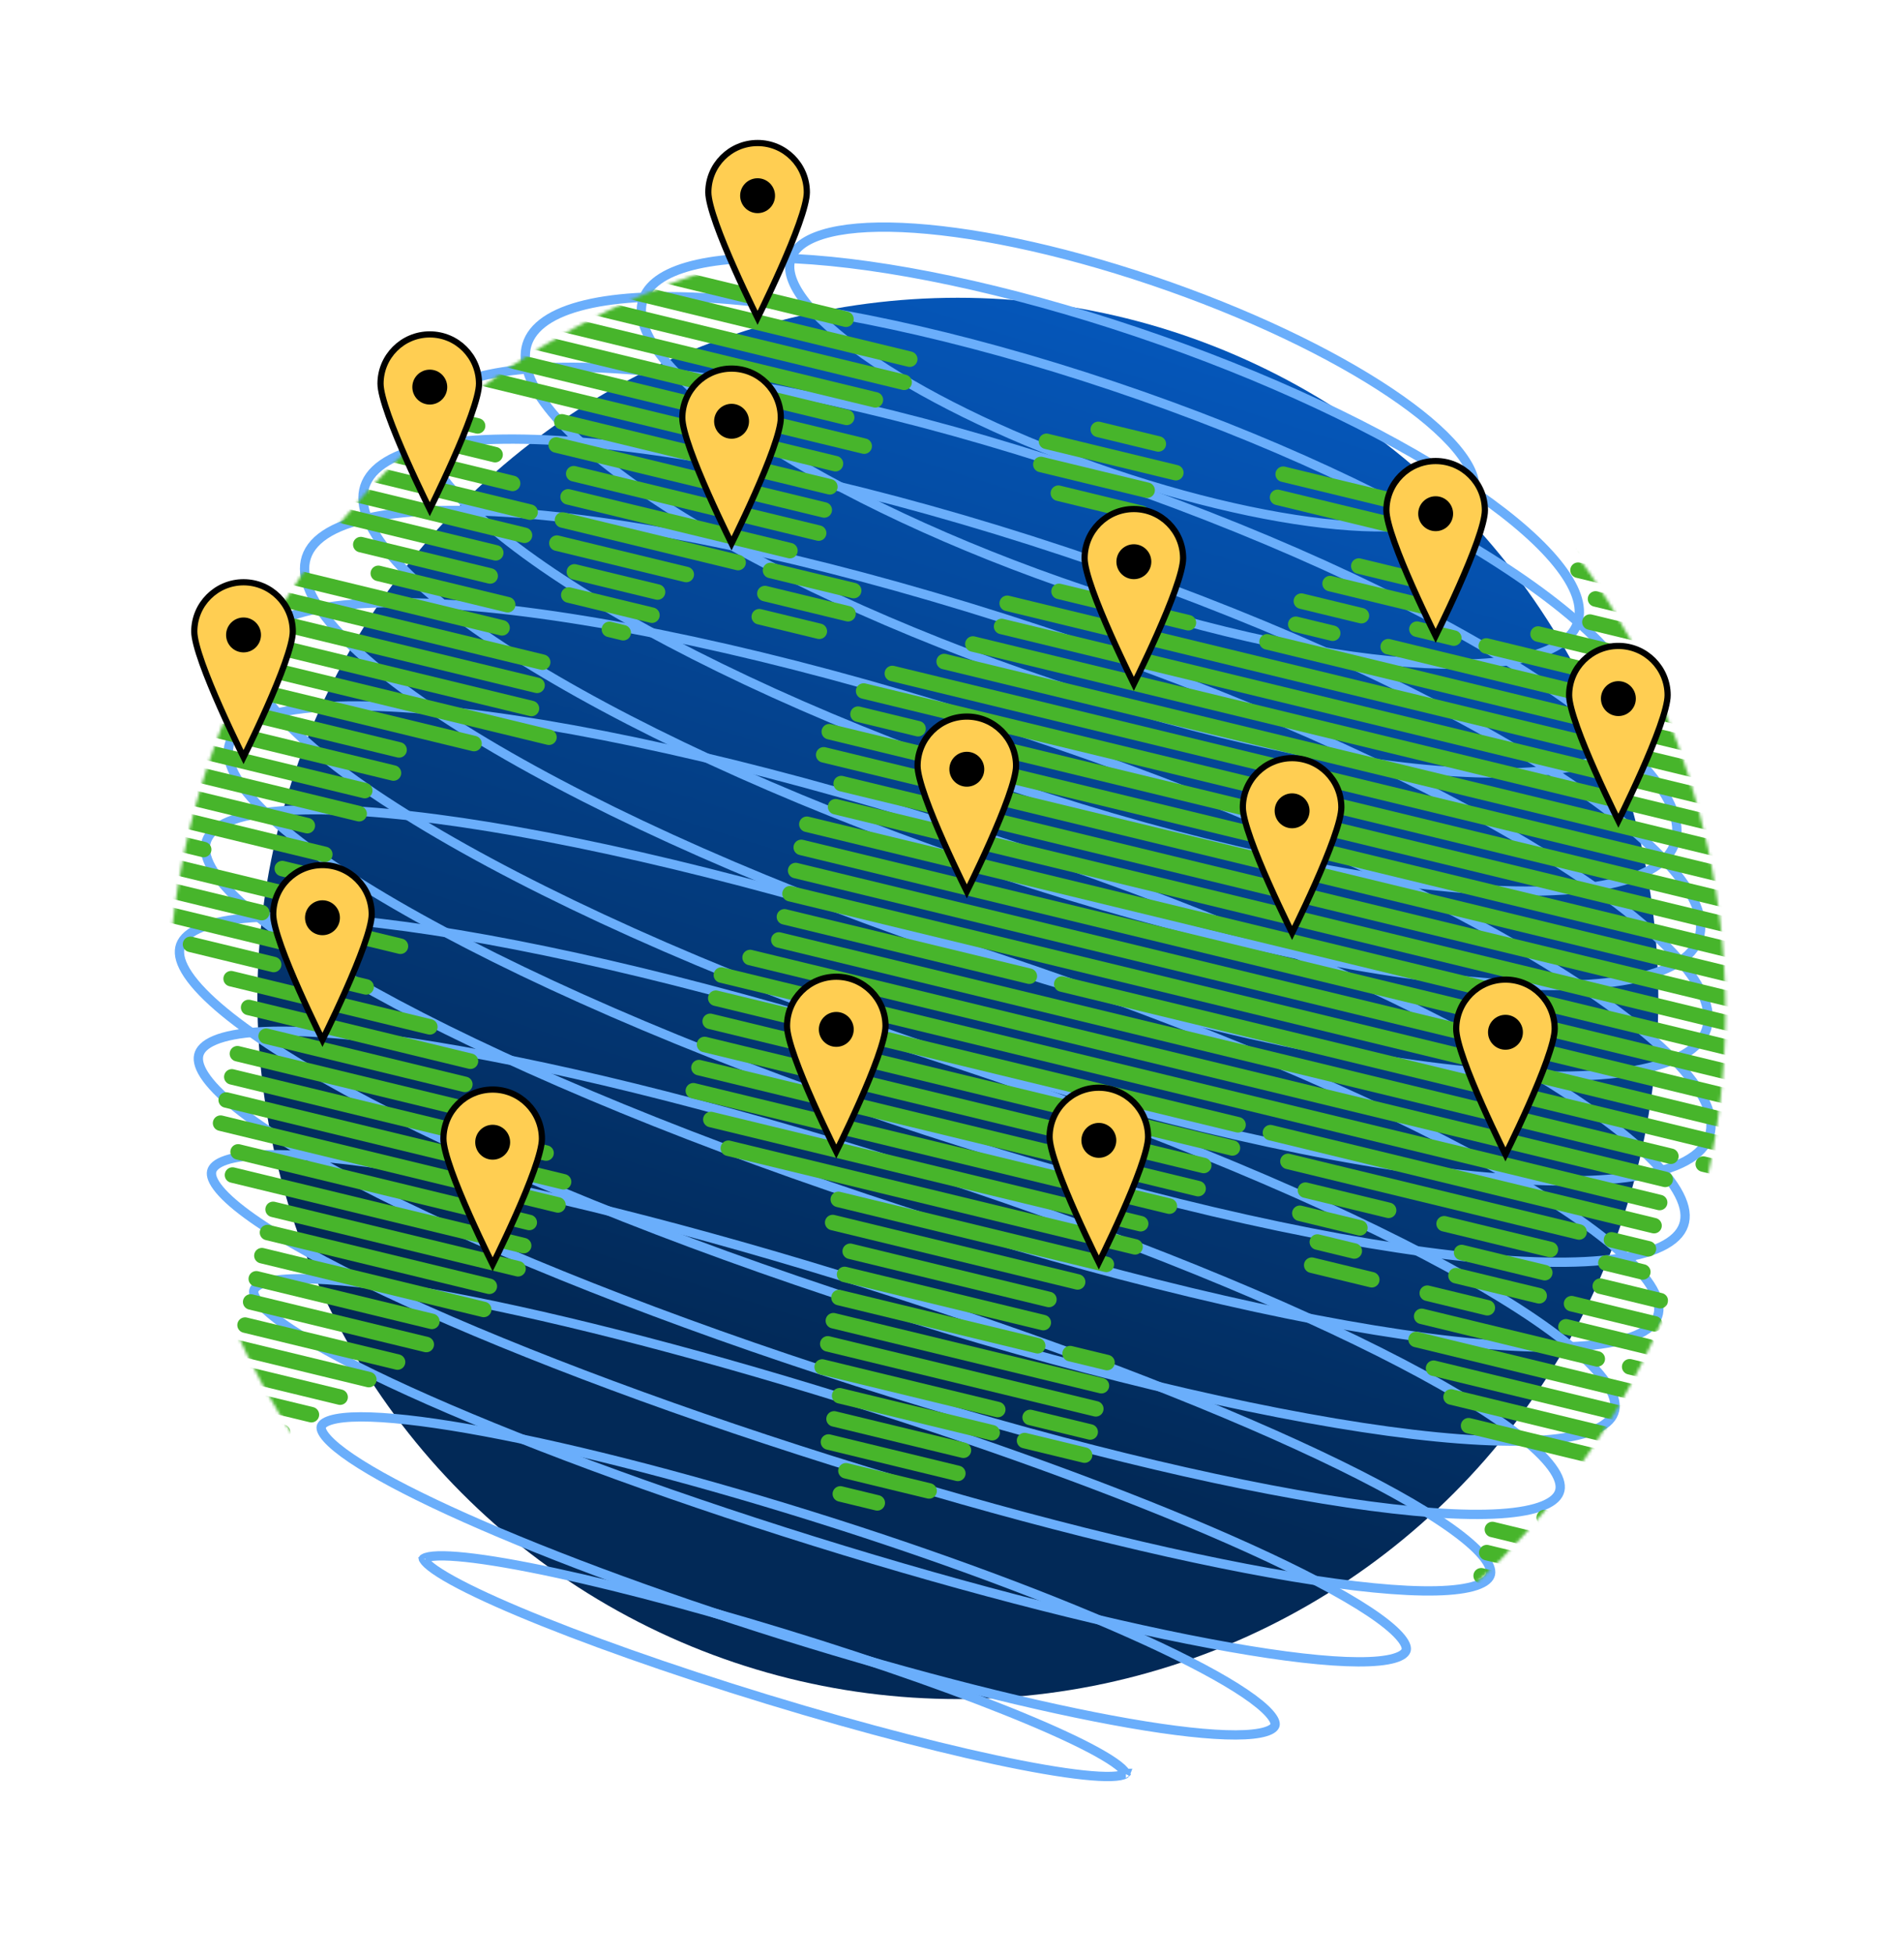 <svg width="614" height="630" viewBox="0 0 614 630" fill="none" xmlns="http://www.w3.org/2000/svg">
  <g filter="url(#filter0_f_2959_29277)">
    <circle cx="308.887" cy="321.887" r="225.887" fill="url(#paint0_linear_2959_29277)"/>
  </g>
  <path d="M136.521 502.61C136.52 502.61 136.521 502.608 136.524 502.604C136.522 502.608 136.521 502.61 136.521 502.61ZM136.674 502.851C136.595 502.712 136.562 502.623 136.548 502.574C136.581 502.538 136.647 502.479 136.774 502.403C137.075 502.223 137.584 502.036 138.362 501.889C139.913 501.596 142.211 501.517 145.238 501.677C151.269 501.995 159.881 503.24 170.475 505.308C191.647 509.441 220.557 516.825 252.179 526.484C283.801 536.144 312.108 546.237 332.306 554.741C342.414 558.996 350.448 562.836 355.842 566.008C358.55 567.6 360.523 568.984 361.754 570.126C362.372 570.7 362.737 571.154 362.925 571.483C363.004 571.622 363.038 571.712 363.051 571.761C363.019 571.796 362.953 571.856 362.825 571.932C362.524 572.111 362.016 572.298 361.237 572.445C359.687 572.739 357.388 572.818 354.361 572.658C348.331 572.34 339.719 571.095 329.124 569.027C307.952 564.894 279.042 557.509 247.42 547.85C215.798 538.191 187.491 528.098 167.293 519.594C157.186 515.338 149.152 511.499 143.757 508.327C141.049 506.735 139.076 505.351 137.846 504.208C137.228 503.634 136.862 503.18 136.674 502.851ZM363.06 571.809C363.06 571.809 363.059 571.806 363.059 571.801C363.06 571.807 363.06 571.809 363.06 571.809ZM363.079 571.724C363.079 571.724 363.078 571.727 363.075 571.731C363.077 571.726 363.078 571.724 363.079 571.724ZM136.54 502.534C136.539 502.528 136.539 502.525 136.54 502.526C136.54 502.526 136.54 502.528 136.54 502.534Z" stroke="#6AAEFB" stroke-width="3"/>
  <path d="M103.596 459.989C103.733 459.36 104.463 458.491 106.752 457.808C108.942 457.155 112.132 456.806 116.282 456.792C124.56 456.765 136.319 458.066 150.739 460.572C179.559 465.581 218.793 475.367 261.598 488.749C304.403 502.13 342.625 516.558 369.813 529.057C383.416 535.311 394.206 541.059 401.416 545.929C405.031 548.37 407.672 550.541 409.315 552.393C411.034 554.329 411.316 555.514 411.179 556.143C411.041 556.773 410.312 557.641 408.023 558.324C405.833 558.978 402.643 559.326 398.493 559.34C390.215 559.368 378.456 558.067 364.036 555.56C335.215 550.551 295.982 540.765 253.176 527.384C210.371 514.002 172.15 499.575 144.962 487.075C131.358 480.821 120.569 475.073 113.358 470.204C109.744 467.762 107.103 465.591 105.459 463.739C103.741 461.804 103.459 460.619 103.596 459.989Z" stroke="#6AAEFB" stroke-width="3"/>
  <path d="M81.853 416.086C82.041 415.226 83.023 414.175 85.804 413.383C88.475 412.623 92.346 412.24 97.355 412.259C107.352 412.298 121.544 413.931 138.934 417.002C173.695 423.141 221.025 434.986 272.672 451.088C324.32 467.19 370.458 484.485 403.297 499.421C419.726 506.893 432.775 513.753 441.512 519.555C445.89 522.462 449.111 525.056 451.13 527.278C453.232 529.592 453.659 531.083 453.471 531.943C453.283 532.803 452.301 533.855 449.52 534.647C446.849 535.407 442.978 535.789 437.969 535.77C427.972 535.732 413.78 534.099 396.39 531.027C361.628 524.888 314.299 513.043 262.652 496.941C211.004 480.84 164.866 463.545 132.027 448.609C115.598 441.137 102.549 434.277 93.812 428.475C89.433 425.567 86.213 422.974 84.194 420.752C82.092 418.438 81.665 416.947 81.853 416.086Z" stroke="#6AAEFB" stroke-width="3"/>
  <path d="M68.252 377.679C68.534 376.381 69.821 375.043 72.903 374.01C75.912 373.002 80.247 372.422 85.833 372.296C96.987 372.045 112.784 373.608 132.118 376.822C170.765 383.248 223.311 396.234 280.585 414.264C337.858 432.294 388.963 451.937 425.282 469.111C443.451 477.703 457.866 485.651 467.493 492.444C472.316 495.847 475.862 498.908 478.078 501.561C480.348 504.278 480.929 506.204 480.647 507.502C480.366 508.8 479.078 510.138 475.997 511.171C472.988 512.179 468.653 512.759 463.066 512.885C451.913 513.136 436.116 511.573 416.782 508.359C378.135 501.933 325.589 488.947 268.315 470.917C211.041 452.887 159.937 433.244 123.618 416.07C105.449 407.478 91.034 399.53 81.407 392.737C76.584 389.334 73.038 386.273 70.822 383.62C68.552 380.903 67.971 378.977 68.252 377.679Z" stroke="#6AAEFB" stroke-width="3"/>
  <path d="M64.063 340.272C64.458 338.423 66.042 336.702 69.341 335.332C72.608 333.975 77.279 333.086 83.273 332.695C95.245 331.914 112.148 333.137 132.801 336.216C174.084 342.371 230.093 355.901 291.031 375.358C351.968 394.815 406.236 416.496 444.707 435.806C463.953 445.466 479.186 454.504 489.315 462.342C494.387 466.267 498.106 469.835 500.412 472.97C502.742 476.138 503.434 478.586 503.039 480.434C502.644 482.283 501.061 484.004 497.761 485.374C494.495 486.731 489.824 487.62 483.829 488.011C471.857 488.792 454.954 487.569 434.302 484.49C393.019 478.335 337.009 464.805 276.072 445.348C215.134 425.891 160.867 404.211 122.396 384.9C103.15 375.24 87.917 366.202 77.787 358.364C72.715 354.439 68.997 350.872 66.69 347.736C64.36 344.568 63.668 342.12 64.063 340.272Z" stroke="#6AAEFB" stroke-width="3"/>
  <path d="M58.004 305.516C58.491 303.218 60.299 301.158 63.811 299.495C67.307 297.839 72.278 296.687 78.634 296.072C91.332 294.841 109.217 295.78 131.041 298.75C174.665 304.687 233.758 318.7 297.963 339.394C362.168 360.089 419.264 383.525 459.666 404.672C479.878 415.251 495.849 425.224 506.436 433.959C511.735 438.332 515.613 442.336 518.006 445.889C520.409 449.459 521.168 452.347 520.682 454.645C520.195 456.943 518.387 459.004 514.875 460.667C511.379 462.322 506.408 463.474 500.052 464.09C487.354 465.32 469.469 464.381 447.645 461.411C404.021 455.475 344.928 441.462 280.723 420.767C216.518 400.073 159.422 376.637 119.02 355.49C98.808 344.911 82.837 334.937 72.25 326.202C66.951 321.83 63.073 317.826 60.68 314.272C58.277 310.703 57.518 307.814 58.004 305.516Z" stroke="#6AAEFB" stroke-width="3"/>
  <path d="M66.368 271.92C66.889 269.454 68.769 267.262 72.34 265.484C75.902 263.711 80.953 262.453 87.404 261.742C100.294 260.322 118.431 261.121 140.551 264.009C184.768 269.781 244.623 283.858 309.621 304.886C374.618 325.914 432.384 349.889 473.228 371.637C493.66 382.516 509.794 392.804 520.474 401.849C525.819 406.376 529.728 410.533 532.133 414.237C534.545 417.95 535.318 421 534.798 423.466C534.277 425.932 532.397 428.124 528.826 429.901C525.264 431.674 520.212 432.933 513.761 433.644C500.872 435.064 482.735 434.265 460.615 431.377C416.398 425.605 356.543 411.527 291.545 390.499C226.548 369.471 168.782 345.496 127.938 323.749C107.505 312.87 91.371 302.582 80.692 293.537C75.346 289.01 71.438 284.852 69.033 281.149C66.621 277.435 65.847 274.386 66.368 271.92Z" stroke="#6AAEFB" stroke-width="3"/>
  <path d="M73.799 240.619C74.39 237.796 76.385 235.318 80.008 233.281C83.632 231.243 88.744 229.732 95.252 228.783C108.258 226.885 126.514 227.273 148.75 229.841C193.201 234.973 253.266 248.774 318.396 270.043C383.526 291.313 441.313 316 482.086 338.699C502.484 350.055 518.556 360.877 529.154 370.483C534.457 375.29 538.323 379.733 540.684 383.725C543.046 387.717 543.815 391.097 543.224 393.92C542.633 396.743 540.638 399.221 537.015 401.258C533.391 403.296 528.279 404.807 521.771 405.757C508.765 407.654 490.51 407.266 468.273 404.698C423.823 399.566 363.757 385.765 298.627 364.496C233.498 343.226 175.71 318.54 134.937 295.84C114.539 284.484 98.467 273.662 87.869 264.056C82.566 259.249 78.701 254.806 76.339 250.814C73.977 246.822 73.208 243.442 73.799 240.619Z" stroke="#6AAEFB" stroke-width="3"/>
  <path d="M80.998 209.934C81.666 206.714 83.779 203.904 87.469 201.566C91.166 199.224 96.347 197.424 102.919 196.201C116.058 193.755 134.448 193.671 156.816 195.867C201.53 200.256 261.833 213.722 327.11 235.246C392.387 256.769 450.199 282.248 490.891 306.019C511.248 317.911 527.251 329.336 537.758 339.577C543.013 344.7 546.832 349.468 549.146 353.792C551.455 358.108 552.206 361.862 551.538 365.083C550.87 368.303 548.758 371.113 545.068 373.451C541.371 375.793 536.189 377.594 529.618 378.817C516.479 381.262 498.088 381.346 475.72 379.151C431.007 374.762 370.704 361.295 305.427 339.771C240.149 318.248 182.338 292.769 141.646 268.998C121.289 257.106 105.286 245.682 94.779 235.44C89.524 230.317 85.705 225.549 83.391 221.225C81.081 216.909 80.33 213.155 80.998 209.934Z" stroke="#6AAEFB" stroke-width="3"/>
  <path d="M98.468 180.885C99.142 177.62 101.213 174.769 104.782 172.381C108.359 169.988 113.362 168.119 119.699 166.811C132.37 164.196 150.085 163.882 171.62 165.805C214.667 169.65 272.669 182.407 335.403 203.185C398.138 223.964 453.644 248.802 492.664 272.138C512.185 283.813 527.509 295.07 537.546 305.206C542.566 310.276 546.205 315.007 548.399 319.312C550.587 323.607 551.29 327.376 550.616 330.641C549.941 333.905 547.871 336.756 544.302 339.144C540.724 341.538 535.722 343.406 529.385 344.714C516.713 347.329 498.999 347.644 477.464 345.72C434.417 341.875 376.415 329.118 313.68 308.34C250.945 287.561 195.439 262.724 156.419 239.387C136.898 227.712 121.574 216.455 111.537 206.319C106.518 201.25 102.879 196.519 100.685 192.213C98.496 187.919 97.793 184.149 98.468 180.885Z" stroke="#6AAEFB" stroke-width="3"/>
  <path d="M117.306 158.053C117.971 154.826 119.969 152.001 123.385 149.624C126.81 147.239 131.592 145.357 137.647 144.013C149.754 141.326 166.666 140.854 187.22 142.55C228.304 145.939 283.622 157.959 343.418 177.829C403.214 197.7 456.08 221.63 493.207 244.232C511.781 255.538 526.344 266.47 535.865 276.344C540.625 281.282 544.069 285.897 546.136 290.107C548.198 294.305 548.851 298.01 548.187 301.238C547.522 304.466 545.524 307.29 542.108 309.668C538.682 312.052 533.901 313.935 527.846 315.278C515.739 317.965 498.827 318.437 478.273 316.742C437.189 313.353 381.871 301.332 322.075 281.462C262.279 261.591 209.413 237.661 172.286 215.06C153.712 203.753 139.148 192.821 129.628 182.947C124.867 178.01 121.424 173.394 119.356 169.184C117.295 164.986 116.641 161.281 117.306 158.053Z" stroke="#6AAEFB" stroke-width="3"/>
  <path d="M136.15 135.335C137.467 128.913 143.883 124.059 155.407 121.221C166.816 118.412 182.733 117.714 202.066 119.1C240.711 121.871 292.688 132.945 348.818 151.69C404.947 170.434 454.513 193.271 489.268 215.012C506.656 225.889 520.265 236.447 529.134 246.029C538.092 255.706 541.823 263.949 540.507 270.371C539.19 276.793 532.774 281.647 521.25 284.484C509.841 287.294 493.924 287.992 474.591 286.606C435.946 283.835 383.969 272.761 327.839 254.016C271.71 235.271 222.144 212.435 187.389 190.694C170.001 179.817 156.392 169.259 147.523 159.677C138.565 149.999 134.834 141.756 136.15 135.335Z" stroke="#6AAEFB" stroke-width="3"/>
  <path d="M169.645 112.204C170.875 106.177 176.616 101.554 186.875 98.734C197.045 95.94 211.214 95.05 228.421 96.064C262.812 98.089 309.013 107.696 358.851 124.431C408.689 141.166 452.634 161.829 483.39 181.678C498.777 191.609 510.79 201.291 518.589 210.119C526.457 219.025 529.697 226.664 528.467 232.691C527.238 238.718 521.497 243.341 511.237 246.161C501.067 248.956 486.898 249.845 469.692 248.832C435.301 246.806 389.1 237.2 339.262 220.465C289.424 203.73 245.478 183.066 214.723 163.217C199.335 153.286 187.323 143.605 179.524 134.776C171.656 125.87 168.416 118.231 169.645 112.204Z" stroke="#6AAEFB" stroke-width="3"/>
  <path d="M207.043 97.788C208.094 92.62 212.896 88.584 221.546 86.06C230.118 83.558 242.062 82.67 256.577 83.413C285.586 84.898 324.536 92.874 366.531 107.019C408.527 121.164 445.519 138.768 471.373 155.763C484.31 164.267 494.384 172.571 500.905 180.156C507.484 187.81 510.133 194.356 509.082 199.524C508.031 204.692 503.229 208.728 494.58 211.253C486.008 213.755 474.063 214.642 459.548 213.899C430.54 212.415 391.589 204.438 349.594 190.293C307.599 176.148 270.606 158.544 244.752 141.549C231.816 133.046 221.741 124.742 215.221 117.156C208.642 109.502 205.992 102.957 207.043 97.788Z" stroke="#6AAEFB" stroke-width="3"/>
  <path d="M254.819 84.276C255.577 80.538 258.983 77.515 265.302 75.565C271.554 73.636 280.282 72.888 290.916 73.351C312.164 74.278 340.692 80.03 371.444 90.418C402.195 100.806 429.248 113.831 448.122 126.458C457.568 132.777 464.893 138.949 469.611 144.584C474.379 150.278 476.2 155.068 475.442 158.806C474.683 162.544 471.277 165.567 464.959 167.517C458.707 169.445 449.978 170.194 439.344 169.731C418.097 168.804 389.568 163.052 358.817 152.664C328.066 142.276 301.012 129.251 282.138 116.624C272.692 110.305 265.367 104.133 260.65 98.498C255.882 92.804 254.061 88.014 254.819 84.276Z" stroke="#6AAEFB" stroke-width="3"/>
  <mask id="mask0_2959_29277" style="mask-type:alpha" maskUnits="userSpaceOnUse" x="54" y="75" width="503" height="503">
    <circle cx="305.223" cy="326.33" r="251.132" transform="rotate(13.625 305.223 326.33)" fill="#D9D9D9"/>
  </mask>
  <g mask="url(#mask0_2959_29277)">
    <line x1="313.737" y1="207.623" x2="713.193" y2="304.443" stroke="#47B52B" stroke-width="5" stroke-linecap="round"/>
    <line x1="304.472" y1="213.277" x2="689.022" y2="306.484" stroke="#47B52B" stroke-width="5" stroke-linecap="round"/>
    <line x1="535.015" y1="466.636" x2="599.094" y2="482.168" stroke="#47B52B" stroke-width="5" stroke-linecap="round"/>
    <line x1="479.452" y1="500.563" x2="573.343" y2="523.32" stroke="#47B52B" stroke-width="5" stroke-linecap="round"/>
    <line x1="477.644" y1="508.024" x2="571.534" y2="530.781" stroke="#47B52B" stroke-width="5" stroke-linecap="round"/>
    <line x1="475.835" y1="515.484" x2="569.725" y2="538.242" stroke="#47B52B" stroke-width="5" stroke-linecap="round"/>
    <line x1="481.479" y1="524.752" x2="567.917" y2="545.703" stroke="#47B52B" stroke-width="5" stroke-linecap="round"/>
    <line x1="408.593" y1="206.918" x2="703.709" y2="278.448" stroke="#47B52B" stroke-width="5" stroke-linecap="round"/>
    <line x1="540.663" y1="475.903" x2="574.931" y2="484.209" stroke="#47B52B" stroke-width="5" stroke-linecap="round"/>
    <line x1="524.39" y1="543.052" x2="558.658" y2="551.358" stroke="#47B52B" stroke-width="5" stroke-linecap="round"/>
    <line x1="530.034" y1="552.318" x2="556.849" y2="558.817" stroke="#47B52B" stroke-width="5" stroke-linecap="round"/>
    <line x1="535.679" y1="561.586" x2="555.041" y2="566.279" stroke="#47B52B" stroke-width="5" stroke-linecap="round"/>
    <line x1="271.265" y1="252.623" x2="603.645" y2="333.185" stroke="#47B52B" stroke-width="5" stroke-linecap="round"/>
    <line x1="260.194" y1="265.738" x2="600.028" y2="348.107" stroke="#47B52B" stroke-width="5" stroke-linecap="round"/>
    <line x1="258.386" y1="273.2" x2="598.219" y2="355.569" stroke="#47B52B" stroke-width="5" stroke-linecap="round"/>
    <line x1="533.87" y1="569.047" x2="545.78" y2="571.934" stroke="#47B52B" stroke-width="5" stroke-linecap="round"/>
    <line x1="265.62" y1="243.356" x2="598.001" y2="323.918" stroke="#47B52B" stroke-width="5" stroke-linecap="round"/>
    <line x1="254.769" y1="288.121" x2="587.149" y2="368.683" stroke="#47B52B" stroke-width="5" stroke-linecap="round"/>
    <line x1="342.397" y1="317.258" x2="577.891" y2="374.337" stroke="#47B52B" stroke-width="5" stroke-linecap="round"/>
    <line x1="549.265" y1="375.299" x2="561.174" y2="378.186" stroke="#47B52B" stroke-width="5" stroke-linecap="round"/>
    <line x1="516.058" y1="414.646" x2="535.42" y2="419.339" stroke="#47B52B" stroke-width="5" stroke-linecap="round"/>
    <line x1="506.796" y1="420.299" x2="533.611" y2="426.799" stroke="#47B52B" stroke-width="5" stroke-linecap="round"/>
    <line x1="504.987" y1="427.76" x2="531.802" y2="434.26" stroke="#47B52B" stroke-width="5" stroke-linecap="round"/>
    <line x1="525.538" y1="440.64" x2="529.995" y2="441.72" stroke="#47B52B" stroke-width="5" stroke-linecap="round"/>
    <line x1="516.495" y1="477.944" x2="558.216" y2="488.056" stroke="#47B52B" stroke-width="5" stroke-linecap="round"/>
    <line x1="507.233" y1="483.599" x2="563.86" y2="497.324" stroke="#47B52B" stroke-width="5" stroke-linecap="round"/>
    <line x1="519.675" y1="399.723" x2="531.584" y2="402.61" stroke="#47B52B" stroke-width="5" stroke-linecap="round"/>
    <line x1="517.866" y1="407.184" x2="529.776" y2="410.071" stroke="#47B52B" stroke-width="5" stroke-linecap="round"/>
    <line x1="497.976" y1="489.254" x2="562.055" y2="504.785" stroke="#47B52B" stroke-width="5" stroke-linecap="round"/>
    <line x1="479.671" y1="532.213" x2="491.58" y2="535.1" stroke="#47B52B" stroke-width="5" stroke-linecap="round"/>
    <line x1="473.589" y1="459.646" x2="522.762" y2="471.564" stroke="#47B52B" stroke-width="5" stroke-linecap="round"/>
    <line x1="481.261" y1="493.102" x2="567.698" y2="514.052" stroke="#47B52B" stroke-width="5" stroke-linecap="round"/>
    <line x1="465.694" y1="394.539" x2="499.962" y2="402.845" stroke="#47B52B" stroke-width="5" stroke-linecap="round"/>
    <line x1="471.343" y1="403.807" x2="498.158" y2="410.306" stroke="#47B52B" stroke-width="5" stroke-linecap="round"/>
    <line x1="469.53" y1="411.268" x2="496.345" y2="417.767" stroke="#47B52B" stroke-width="5" stroke-linecap="round"/>
    <line x1="512.714" y1="200.557" x2="554.435" y2="210.669" stroke="#47B52B" stroke-width="5" stroke-linecap="round"/>
    <line x1="467.944" y1="450.378" x2="517.118" y2="462.297" stroke="#47B52B" stroke-width="5" stroke-linecap="round"/>
    <line x1="462.296" y1="441.11" x2="585.998" y2="471.093" stroke="#47B52B" stroke-width="5" stroke-linecap="round"/>
    <line x1="456.655" y1="431.843" x2="550.546" y2="454.6" stroke="#47B52B" stroke-width="5" stroke-linecap="round"/>
    <line x1="514.522" y1="193.096" x2="541.338" y2="199.595" stroke="#47B52B" stroke-width="5" stroke-linecap="round"/>
    <line x1="415.335" y1="374.434" x2="509.225" y2="397.191" stroke="#47B52B" stroke-width="5" stroke-linecap="round"/>
    <line x1="460.269" y1="416.921" x2="479.631" y2="421.615" stroke="#47B52B" stroke-width="5" stroke-linecap="round"/>
    <line x1="458.46" y1="424.382" x2="515.086" y2="438.107" stroke="#47B52B" stroke-width="5" stroke-linecap="round"/>
    <line x1="510.687" y1="176.368" x2="530.049" y2="181.061" stroke="#47B52B" stroke-width="5" stroke-linecap="round"/>
    <line x1="508.878" y1="183.829" x2="543.146" y2="192.135" stroke="#47B52B" stroke-width="5" stroke-linecap="round"/>
    <line x1="495.999" y1="204.405" x2="560.078" y2="219.936" stroke="#47B52B" stroke-width="5" stroke-linecap="round"/>
    <line x1="420.979" y1="383.701" x2="447.795" y2="390.201" stroke="#47B52B" stroke-width="5" stroke-linecap="round"/>
    <line x1="423.007" y1="407.89" x2="442.369" y2="412.583" stroke="#47B52B" stroke-width="5" stroke-linecap="round"/>
    <line x1="479.288" y1="208.253" x2="588.084" y2="234.623" stroke="#47B52B" stroke-width="5" stroke-linecap="round"/>
    <line x1="424.815" y1="400.429" x2="436.725" y2="403.316" stroke="#47B52B" stroke-width="5" stroke-linecap="round"/>
    <line x1="419.171" y1="391.162" x2="438.533" y2="395.855" stroke="#47B52B" stroke-width="5" stroke-linecap="round"/>
    <line x1="428.925" y1="188.147" x2="463.193" y2="196.453" stroke="#47B52B" stroke-width="5" stroke-linecap="round"/>
    <line x1="456.925" y1="202.834" x2="468.834" y2="205.72" stroke="#47B52B" stroke-width="5" stroke-linecap="round"/>
    <line x1="409.69" y1="365.166" x2="533.392" y2="395.148" stroke="#47B52B" stroke-width="5" stroke-linecap="round"/>
    <line x1="438.183" y1="182.493" x2="464.998" y2="188.992" stroke="#47B52B" stroke-width="5" stroke-linecap="round"/>
    <line x1="447.667" y1="208.489" x2="630.991" y2="252.923" stroke="#47B52B" stroke-width="5" stroke-linecap="round"/>
    <line x1="230.823" y1="321.813" x2="399.242" y2="362.634" stroke="#47B52B" stroke-width="5" stroke-linecap="round"/>
    <line x1="229.015" y1="329.274" x2="397.433" y2="370.095" stroke="#47B52B" stroke-width="5" stroke-linecap="round"/>
    <line x1="227.206" y1="336.734" x2="388.172" y2="375.749" stroke="#47B52B" stroke-width="5" stroke-linecap="round"/>
    <line x1="225.401" y1="344.195" x2="386.367" y2="383.21" stroke="#47B52B" stroke-width="5" stroke-linecap="round"/>
    <line x1="419.663" y1="193.802" x2="439.025" y2="198.495" stroke="#47B52B" stroke-width="5" stroke-linecap="round"/>
    <line x1="417.854" y1="201.262" x2="429.764" y2="204.149" stroke="#47B52B" stroke-width="5" stroke-linecap="round"/>
    <line x1="223.589" y1="351.656" x2="377.102" y2="388.864" stroke="#47B52B" stroke-width="5" stroke-linecap="round"/>
    <line x1="229.233" y1="360.924" x2="367.841" y2="394.52" stroke="#47B52B" stroke-width="5" stroke-linecap="round"/>
    <line x1="234.878" y1="370.19" x2="366.033" y2="401.98" stroke="#47B52B" stroke-width="5" stroke-linecap="round"/>
    <line x1="345.081" y1="436.398" x2="356.991" y2="439.284" stroke="#47B52B" stroke-width="5" stroke-linecap="round"/>
    <line x1="268.745" y1="425.794" x2="355.183" y2="446.745" stroke="#47B52B" stroke-width="5" stroke-linecap="round"/>
    <line x1="266.937" y1="433.255" x2="353.374" y2="454.206" stroke="#47B52B" stroke-width="5" stroke-linecap="round"/>
    <line x1="332.202" y1="456.973" x2="351.564" y2="461.666" stroke="#47B52B" stroke-width="5" stroke-linecap="round"/>
    <line x1="330.394" y1="464.434" x2="349.756" y2="469.127" stroke="#47B52B" stroke-width="5" stroke-linecap="round"/>
    <line x1="413.8" y1="152.885" x2="462.973" y2="164.804" stroke="#47B52B" stroke-width="5" stroke-linecap="round"/>
    <line x1="411.991" y1="160.345" x2="453.712" y2="170.458" stroke="#47B52B" stroke-width="5" stroke-linecap="round"/>
    <line x1="274.171" y1="403.412" x2="338.25" y2="418.944" stroke="#47B52B" stroke-width="5" stroke-linecap="round"/>
    <line x1="272.358" y1="410.873" x2="336.438" y2="426.404" stroke="#47B52B" stroke-width="5" stroke-linecap="round"/>
    <line x1="270.554" y1="418.333" x2="334.633" y2="433.865" stroke="#47B52B" stroke-width="5" stroke-linecap="round"/>
    <line x1="265.128" y1="440.716" x2="321.754" y2="454.441" stroke="#47B52B" stroke-width="5" stroke-linecap="round"/>
    <line x1="270.772" y1="449.984" x2="319.946" y2="461.903" stroke="#47B52B" stroke-width="5" stroke-linecap="round"/>
    <line x1="268.964" y1="457.444" x2="310.685" y2="467.557" stroke="#47B52B" stroke-width="5" stroke-linecap="round"/>
    <line x1="267.159" y1="464.905" x2="308.88" y2="475.018" stroke="#47B52B" stroke-width="5" stroke-linecap="round"/>
    <line x1="341.519" y1="190.66" x2="383.239" y2="200.772" stroke="#47B52B" stroke-width="5" stroke-linecap="round"/>
    <line x1="272.8" y1="474.172" x2="299.615" y2="480.672" stroke="#47B52B" stroke-width="5" stroke-linecap="round"/>
    <line x1="341.3" y1="159.01" x2="368.115" y2="165.509" stroke="#47B52B" stroke-width="5" stroke-linecap="round"/>
    <line x1="358.233" y1="186.812" x2="370.143" y2="189.698" stroke="#47B52B" stroke-width="5" stroke-linecap="round"/>
    <line x1="270.991" y1="481.633" x2="282.901" y2="484.52" stroke="#47B52B" stroke-width="5" stroke-linecap="round"/>
    <line x1="354.175" y1="138.434" x2="373.537" y2="143.127" stroke="#47B52B" stroke-width="5" stroke-linecap="round"/>
    <line x1="337.464" y1="142.281" x2="379.185" y2="152.394" stroke="#47B52B" stroke-width="5" stroke-linecap="round"/>
    <line x1="335.655" y1="149.742" x2="369.923" y2="158.048" stroke="#47B52B" stroke-width="5" stroke-linecap="round"/>
    <line x1="324.804" y1="194.507" x2="701.901" y2="285.908" stroke="#47B52B" stroke-width="5" stroke-linecap="round"/>
    <line x1="322.995" y1="201.968" x2="714.998" y2="296.982" stroke="#47B52B" stroke-width="5" stroke-linecap="round"/>
    <line x1="268.526" y1="394.145" x2="347.511" y2="413.289" stroke="#47B52B" stroke-width="5" stroke-linecap="round"/>
    <line x1="306.503" y1="237.467" x2="594.167" y2="307.191" stroke="#47B52B" stroke-width="5" stroke-linecap="round"/>
    <line x1="270.335" y1="386.684" x2="356.773" y2="407.635" stroke="#47B52B" stroke-width="5" stroke-linecap="round"/>
    <line x1="267.429" y1="235.895" x2="599.809" y2="316.457" stroke="#47B52B" stroke-width="5" stroke-linecap="round"/>
    <line x1="287.757" y1="217.125" x2="679.76" y2="312.139" stroke="#47B52B" stroke-width="5" stroke-linecap="round"/>
    <line x1="278.499" y1="222.78" x2="663.049" y2="315.988" stroke="#47B52B" stroke-width="5" stroke-linecap="round"/>
    <line x1="276.69" y1="230.241" x2="296.053" y2="234.934" stroke="#47B52B" stroke-width="5" stroke-linecap="round"/>
    <line x1="269.456" y1="260.084" x2="594.384" y2="338.84" stroke="#47B52B" stroke-width="5" stroke-linecap="round"/>
    <line x1="256.577" y1="280.66" x2="559.146" y2="353.997" stroke="#47B52B" stroke-width="5" stroke-linecap="round"/>
    <line x1="252.96" y1="295.581" x2="331.945" y2="314.725" stroke="#47B52B" stroke-width="5" stroke-linecap="round"/>
    <line x1="251.155" y1="303.042" x2="538.819" y2="372.766" stroke="#47B52B" stroke-width="5" stroke-linecap="round"/>
    <line x1="241.89" y1="308.697" x2="537.006" y2="380.227" stroke="#47B52B" stroke-width="5" stroke-linecap="round"/>
    <line x1="154.981" y1="113.85" x2="278.683" y2="143.832" stroke="#47B52B" stroke-width="5" stroke-linecap="round"/>
    <line x1="244.851" y1="198.826" x2="264.213" y2="203.519" stroke="#47B52B" stroke-width="5" stroke-linecap="round"/>
    <line x1="232.632" y1="314.352" x2="535.201" y2="387.688" stroke="#47B52B" stroke-width="5" stroke-linecap="round"/>
    <line x1="181.175" y1="135.997" x2="267.612" y2="156.947" stroke="#47B52B" stroke-width="5" stroke-linecap="round"/>
    <line x1="185.011" y1="152.725" x2="263.996" y2="171.869" stroke="#47B52B" stroke-width="5" stroke-linecap="round"/>
    <line x1="248.472" y1="183.905" x2="275.287" y2="190.404" stroke="#47B52B" stroke-width="5" stroke-linecap="round"/>
    <line x1="246.659" y1="191.365" x2="273.474" y2="197.865" stroke="#47B52B" stroke-width="5" stroke-linecap="round"/>
    <line x1="181.394" y1="167.647" x2="238.02" y2="181.372" stroke="#47B52B" stroke-width="5" stroke-linecap="round"/>
    <line x1="72.946" y1="354.638" x2="181.742" y2="381.008" stroke="#47B52B" stroke-width="5" stroke-linecap="round"/>
    <line x1="71.136" y1="362.099" x2="179.932" y2="388.469" stroke="#47B52B" stroke-width="5" stroke-linecap="round"/>
    <line x1="179.585" y1="175.107" x2="221.306" y2="185.22" stroke="#47B52B" stroke-width="5" stroke-linecap="round"/>
    <line x1="76.784" y1="371.366" x2="170.675" y2="394.123" stroke="#47B52B" stroke-width="5" stroke-linecap="round"/>
    <line x1="74.974" y1="378.828" x2="168.864" y2="401.585" stroke="#47B52B" stroke-width="5" stroke-linecap="round"/>
    <line x1="88.069" y1="389.901" x2="167.054" y2="409.046" stroke="#47B52B" stroke-width="5" stroke-linecap="round"/>
    <line x1="86.263" y1="397.362" x2="157.795" y2="414.7" stroke="#47B52B" stroke-width="5" stroke-linecap="round"/>
    <line x1="84.454" y1="404.823" x2="155.986" y2="422.161" stroke="#47B52B" stroke-width="5" stroke-linecap="round"/>
    <line x1="196.519" y1="202.909" x2="200.975" y2="203.989" stroke="#47B52B" stroke-width="5" stroke-linecap="round"/>
    <line x1="216.19" y1="89.189" x2="272.817" y2="102.915" stroke="#47B52B" stroke-width="5" stroke-linecap="round"/>
    <line x1="82.647" y1="412.284" x2="139.274" y2="426.009" stroke="#47B52B" stroke-width="5" stroke-linecap="round"/>
    <line x1="80.839" y1="419.745" x2="137.465" y2="433.47" stroke="#47B52B" stroke-width="5" stroke-linecap="round"/>
    <line x1="185.229" y1="184.375" x2="212.045" y2="190.874" stroke="#47B52B" stroke-width="5" stroke-linecap="round"/>
    <line x1="183.421" y1="191.836" x2="210.236" y2="198.335" stroke="#47B52B" stroke-width="5" stroke-linecap="round"/>
    <line x1="85.825" y1="334.062" x2="149.904" y2="349.594" stroke="#47B52B" stroke-width="5" stroke-linecap="round"/>
    <line x1="79.028" y1="427.206" x2="128.202" y2="439.124" stroke="#47B52B" stroke-width="5" stroke-linecap="round"/>
    <line x1="183.202" y1="160.186" x2="254.734" y2="177.524" stroke="#47B52B" stroke-width="5" stroke-linecap="round"/>
    <line x1="8.61" y1="196.859" x2="177.029" y2="237.681" stroke="#47B52B" stroke-width="5" stroke-linecap="round"/>
    <line x1="69.769" y1="432.859" x2="118.942" y2="444.778" stroke="#47B52B" stroke-width="5" stroke-linecap="round"/>
    <line x1="179.366" y1="143.458" x2="265.804" y2="164.408" stroke="#47B52B" stroke-width="5" stroke-linecap="round"/>
    <line x1="-0.87" y1="170.864" x2="175.001" y2="213.492" stroke="#47B52B" stroke-width="5" stroke-linecap="round"/>
    <line x1="80.181" y1="324.795" x2="151.713" y2="342.133" stroke="#47B52B" stroke-width="5" stroke-linecap="round"/>
    <line x1="67.958" y1="440.321" x2="109.679" y2="450.433" stroke="#47B52B" stroke-width="5" stroke-linecap="round"/>
    <line x1="88.728" y1="484.85" x2="100.637" y2="487.737" stroke="#47B52B" stroke-width="5" stroke-linecap="round"/>
    <line x1="14.255" y1="206.127" x2="152.862" y2="239.722" stroke="#47B52B" stroke-width="5" stroke-linecap="round"/>
    <line x1="94.864" y1="296.758" x2="129.132" y2="305.064" stroke="#47B52B" stroke-width="5" stroke-linecap="round"/>
    <line x1="57.11" y1="485.086" x2="83.925" y2="491.585" stroke="#47B52B" stroke-width="5" stroke-linecap="round"/>
    <line x1="62.753" y1="494.353" x2="82.115" y2="499.046" stroke="#47B52B" stroke-width="5" stroke-linecap="round"/>
    <line x1="98.702" y1="313.486" x2="118.064" y2="318.179" stroke="#47B52B" stroke-width="5" stroke-linecap="round"/>
    <line x1="153.173" y1="121.31" x2="269.422" y2="149.487" stroke="#47B52B" stroke-width="5" stroke-linecap="round"/>
    <line x1="66.151" y1="447.782" x2="100.419" y2="456.088" stroke="#47B52B" stroke-width="5" stroke-linecap="round"/>
    <line x1="64.343" y1="455.243" x2="91.158" y2="461.742" stroke="#47B52B" stroke-width="5" stroke-linecap="round"/>
    <line x1="62.534" y1="462.703" x2="89.349" y2="469.203" stroke="#47B52B" stroke-width="5" stroke-linecap="round"/>
    <line x1="60.724" y1="470.164" x2="87.539" y2="476.664" stroke="#47B52B" stroke-width="5" stroke-linecap="round"/>
    <line x1="58.919" y1="477.625" x2="78.281" y2="482.318" stroke="#47B52B" stroke-width="5" stroke-linecap="round"/>
    <line x1="149.118" y1="72.932" x2="175.933" y2="79.431" stroke="#47B52B" stroke-width="5" stroke-linecap="round"/>
    <line x1="116.347" y1="175.578" x2="158.067" y2="185.69" stroke="#47B52B" stroke-width="5" stroke-linecap="round"/>
    <line x1="121.993" y1="184.845" x2="163.714" y2="194.958" stroke="#47B52B" stroke-width="5" stroke-linecap="round"/>
    <line x1="91.03" y1="280.029" x2="102.94" y2="282.916" stroke="#47B52B" stroke-width="5" stroke-linecap="round"/>
    <line x1="20.12" y1="247.045" x2="99.105" y2="266.189" stroke="#47B52B" stroke-width="5" stroke-linecap="round"/>
    <line x1="74.536" y1="315.527" x2="138.615" y2="331.059" stroke="#47B52B" stroke-width="5" stroke-linecap="round"/>
    <line x1="76.564" y1="339.716" x2="163.001" y2="360.667" stroke="#47B52B" stroke-width="5" stroke-linecap="round"/>
    <line x1="74.755" y1="347.177" x2="176.098" y2="371.741" stroke="#47B52B" stroke-width="5" stroke-linecap="round"/>
    <line x1="61.437" y1="304.454" x2="88.252" y2="310.953" stroke="#47B52B" stroke-width="5" stroke-linecap="round"/>
    <line x1="117.495" y1="73.167" x2="293.367" y2="115.795" stroke="#47B52B" stroke-width="5" stroke-linecap="round"/>
    <line x1="40.89" y1="291.574" x2="90.063" y2="303.492" stroke="#47B52B" stroke-width="5" stroke-linecap="round"/>
    <line x1="108.233" y1="78.822" x2="291.558" y2="123.256" stroke="#47B52B" stroke-width="5" stroke-linecap="round"/>
    <line x1="23.952" y1="263.772" x2="65.673" y2="273.884" stroke="#47B52B" stroke-width="5" stroke-linecap="round"/>
    <line x1="35.243" y1="282.306" x2="84.417" y2="294.225" stroke="#47B52B" stroke-width="5" stroke-linecap="round"/>
    <line x1="84.067" y1="80.863" x2="282.297" y2="128.91" stroke="#47B52B" stroke-width="5" stroke-linecap="round"/>
    <line x1="22.143" y1="271.233" x2="108.581" y2="292.184" stroke="#47B52B" stroke-width="5" stroke-linecap="round"/>
    <line x1="18.311" y1="254.505" x2="104.749" y2="275.456" stroke="#47B52B" stroke-width="5" stroke-linecap="round"/>
    <line x1="59.901" y1="82.905" x2="273.037" y2="134.565" stroke="#47B52B" stroke-width="5" stroke-linecap="round"/>
    <line x1="7.019" y1="235.97" x2="115.815" y2="262.34" stroke="#47B52B" stroke-width="5" stroke-linecap="round"/>
    <line x1="43.188" y1="86.752" x2="144.532" y2="111.316" stroke="#47B52B" stroke-width="5" stroke-linecap="round"/>
    <line x1="41.382" y1="94.213" x2="142.725" y2="118.777" stroke="#47B52B" stroke-width="5" stroke-linecap="round"/>
    <line x1="4.993" y1="211.781" x2="128.695" y2="241.764" stroke="#47B52B" stroke-width="5" stroke-linecap="round"/>
    <line x1="10.638" y1="221.048" x2="126.887" y2="249.224" stroke="#47B52B" stroke-width="5" stroke-linecap="round"/>
    <line x1="8.831" y1="228.509" x2="117.627" y2="254.879" stroke="#47B52B" stroke-width="5" stroke-linecap="round"/>
    <line x1="32.118" y1="99.868" x2="148.367" y2="128.045" stroke="#47B52B" stroke-width="5" stroke-linecap="round"/>
    <line x1="30.311" y1="107.33" x2="154.013" y2="137.312" stroke="#47B52B" stroke-width="5" stroke-linecap="round"/>
    <line x1="2.966" y1="187.591" x2="171.384" y2="228.413" stroke="#47B52B" stroke-width="5" stroke-linecap="round"/>
    <line x1="-2.679" y1="178.325" x2="173.193" y2="220.952" stroke="#47B52B" stroke-width="5" stroke-linecap="round"/>
    <line x1="-6.517" y1="161.597" x2="161.902" y2="202.419" stroke="#47B52B" stroke-width="5" stroke-linecap="round"/>
    <line x1="-71.782" y1="137.878" x2="96.636" y2="178.7" stroke="#47B52B" stroke-width="5" stroke-linecap="round"/>
    <line x1="-53.48" y1="94.92" x2="159.656" y2="146.58" stroke="#47B52B" stroke-width="5" stroke-linecap="round"/>
    <line x1="-62.739" y1="100.574" x2="165.302" y2="155.846" stroke="#47B52B" stroke-width="5" stroke-linecap="round"/>
    <line x1="-64.548" y1="108.035" x2="170.946" y2="165.114" stroke="#47B52B" stroke-width="5" stroke-linecap="round"/>
    <line x1="-66.355" y1="115.496" x2="169.139" y2="172.575" stroke="#47B52B" stroke-width="5" stroke-linecap="round"/>
    <line x1="-68.167" y1="122.957" x2="159.874" y2="178.23" stroke="#47B52B" stroke-width="5" stroke-linecap="round"/>
    <line x1="-69.974" y1="130.418" x2="98.445" y2="171.239" stroke="#47B52B" stroke-width="5" stroke-linecap="round"/>
  </g>
  <path d="M432.556 260.305C432.556 262.439 431.564 266.12 429.976 270.578C428.405 274.987 426.306 280.01 424.2 284.758C422.095 289.503 419.99 293.959 418.41 297.23C417.713 298.673 417.119 299.884 416.672 300.787C416.226 299.884 415.632 298.673 414.935 297.23C413.355 293.959 411.249 289.503 409.145 284.758C407.039 280.01 404.94 274.987 403.369 270.578C401.78 266.12 400.789 262.439 400.789 260.305C400.789 251.533 407.9 244.421 416.672 244.421C425.444 244.421 432.556 251.533 432.556 260.305Z" fill="#FFCE52" stroke="black" stroke-width="2"/>
  <circle cx="416.675" cy="261.404" r="4.628" fill="black" stroke="black" stroke-width="2"/>
  <path d="M327.661 246.902C327.661 249.036 326.67 252.717 325.081 257.176C323.51 261.584 321.411 266.608 319.305 271.355C317.201 276.1 315.095 280.556 313.515 283.827C312.818 285.27 312.224 286.481 311.778 287.384C311.331 286.481 310.737 285.27 310.04 283.827C308.46 280.556 306.355 276.1 304.25 271.355C302.144 266.608 300.045 261.584 298.475 257.176C296.886 252.717 295.895 249.036 295.895 246.902C295.895 238.13 303.006 231.019 311.778 231.019C320.55 231.019 327.661 238.13 327.661 246.902Z" fill="#FFCE52" stroke="black" stroke-width="2"/>
  <circle cx="311.776" cy="248.001" r="4.628" fill="black" stroke="black" stroke-width="2"/>
  <path d="M154.477 123.699C154.477 125.833 153.486 129.514 151.897 133.973C150.327 138.382 148.228 143.405 146.122 148.153C144.017 152.898 141.911 157.354 140.332 160.624C139.635 162.067 139.041 163.279 138.594 164.182C138.148 163.279 137.553 162.067 136.857 160.624C135.277 157.354 133.171 152.898 131.067 148.153C128.961 143.405 126.862 138.382 125.291 133.973C123.702 129.514 122.711 125.833 122.711 123.699C122.711 114.927 129.822 107.816 138.594 107.816C147.366 107.816 154.477 114.927 154.477 123.699Z" fill="#FFCE52" stroke="black" stroke-width="2"/>
  <circle cx="138.595" cy="124.798" r="4.628" fill="black" stroke="black" stroke-width="2"/>
  <path d="M251.798 134.717C251.798 136.851 250.806 140.532 249.218 144.991C247.647 149.4 245.548 154.423 243.442 159.171C241.337 163.916 239.232 168.372 237.652 171.642C236.955 173.085 236.361 174.297 235.914 175.2C235.468 174.297 234.874 173.085 234.177 171.642C232.597 168.372 230.492 163.916 228.387 159.171C226.281 154.423 224.182 149.4 222.611 144.991C221.023 140.532 220.031 136.851 220.031 134.717C220.031 125.945 227.142 118.834 235.914 118.834C244.687 118.834 251.798 125.945 251.798 134.717Z" fill="#FFCE52" stroke="black" stroke-width="2"/>
  <circle cx="235.917" cy="135.816" r="4.628" fill="black" stroke="black" stroke-width="2"/>
  <path d="M260.188 61.995C260.188 64.129 259.197 67.81 257.608 72.269C256.038 76.677 253.938 81.701 251.833 86.448C249.728 91.193 247.622 95.65 246.043 98.92C245.346 100.363 244.752 101.574 244.305 102.478C243.859 101.574 243.264 100.363 242.568 98.92C240.988 95.65 238.882 91.193 236.778 86.448C234.672 81.701 232.573 76.677 231.002 72.269C229.413 67.81 228.422 64.129 228.422 61.995C228.422 53.223 235.533 46.112 244.305 46.112C253.077 46.112 260.188 53.223 260.188 61.995Z" fill="#FFCE52" stroke="black" stroke-width="2"/>
  <circle cx="244.307" cy="63.094" r="4.628" fill="black" stroke="black" stroke-width="2"/>
  <path d="M478.848 164.521C478.848 166.655 477.857 170.336 476.268 174.795C474.698 179.203 472.599 184.227 470.493 188.974C468.388 193.719 466.283 198.175 464.703 201.446C464.006 202.889 463.412 204.1 462.965 205.004C462.519 204.1 461.925 202.889 461.228 201.446C459.648 198.175 457.542 193.719 455.438 188.974C453.332 184.227 451.233 179.203 449.662 174.795C448.073 170.336 447.082 166.655 447.082 164.521C447.082 155.749 454.193 148.638 462.965 148.638C471.737 148.638 478.848 155.749 478.848 164.521Z" fill="#FFCE52" stroke="black" stroke-width="2"/>
  <circle cx="462.968" cy="165.62" r="4.628" fill="black" stroke="black" stroke-width="2"/>
  <path d="M537.774 224.129C537.774 226.263 536.783 229.944 535.194 234.403C533.624 238.811 531.524 243.835 529.419 248.582C527.314 253.327 525.208 257.783 523.629 261.054C522.932 262.497 522.337 263.708 521.891 264.611C521.445 263.708 520.85 262.497 520.153 261.054C518.574 257.783 516.468 253.327 514.364 248.582C512.258 243.835 510.159 238.811 508.588 234.403C506.999 229.944 506.008 226.263 506.008 224.129C506.008 215.357 513.119 208.246 521.891 208.246C530.663 208.246 537.774 215.357 537.774 224.129Z" fill="#FFCE52" stroke="black" stroke-width="2"/>
  <circle cx="521.893" cy="225.228" r="4.628" fill="black" stroke="black" stroke-width="2"/>
  <path d="M501.36 331.704C501.36 333.838 500.369 337.519 498.78 341.977C497.209 346.386 495.11 351.409 493.004 356.157C490.9 360.902 488.794 365.358 487.215 368.629C486.518 370.071 485.923 371.283 485.477 372.186C485.031 371.283 484.436 370.071 483.739 368.629C482.16 365.358 480.054 360.902 477.949 356.157C475.844 351.409 473.744 346.386 472.174 341.977C470.585 337.519 469.594 333.838 469.594 331.704C469.594 322.931 476.705 315.82 485.477 315.82C494.249 315.82 501.36 322.931 501.36 331.704Z" fill="#FFCE52" stroke="black" stroke-width="2"/>
  <circle cx="485.479" cy="332.803" r="4.628" fill="black" stroke="black" stroke-width="2"/>
  <path d="M381.528 179.995C381.528 182.129 380.537 185.81 378.948 190.269C377.377 194.678 375.278 199.701 373.172 204.449C371.068 209.193 368.962 213.65 367.382 216.92C366.686 218.363 366.091 219.574 365.645 220.478C365.199 219.574 364.604 218.363 363.907 216.92C362.328 213.65 360.222 209.193 358.117 204.449C356.012 199.701 353.912 194.678 352.342 190.269C350.753 185.81 349.762 182.129 349.762 179.995C349.762 171.223 356.873 164.112 365.645 164.112C374.417 164.112 381.528 171.223 381.528 179.995Z" fill="#FFCE52" stroke="black" stroke-width="2"/>
  <circle cx="365.647" cy="181.094" r="4.628" fill="black" stroke="black" stroke-width="2"/>
  <path d="M285.563 330.777C285.563 332.911 284.572 336.592 282.983 341.051C281.413 345.46 279.313 350.483 277.208 355.231C275.103 359.976 272.997 364.432 271.418 367.702C270.721 369.145 270.127 370.357 269.68 371.26C269.234 370.357 268.639 369.145 267.943 367.702C266.363 364.432 264.257 359.976 262.153 355.231C260.047 350.483 257.948 345.46 256.377 341.051C254.788 336.592 253.797 332.911 253.797 330.777C253.797 322.005 260.908 314.894 269.68 314.894C278.452 314.894 285.563 322.005 285.563 330.777Z" fill="#FFCE52" stroke="black" stroke-width="2"/>
  <circle cx="269.682" cy="331.876" r="4.628" fill="black" stroke="black" stroke-width="2"/>
  <path d="M370.235 366.552C370.235 368.686 369.244 372.367 367.655 376.825C366.084 381.234 363.985 386.258 361.879 391.005C359.775 395.75 357.669 400.206 356.09 403.477C355.393 404.92 354.798 406.131 354.352 407.034C353.906 406.131 353.311 404.92 352.614 403.477C351.035 400.206 348.929 395.75 346.824 391.005C344.719 386.258 342.619 381.234 341.049 376.825C339.46 372.367 338.469 368.686 338.469 366.552C338.469 357.78 345.58 350.668 354.352 350.668C363.124 350.668 370.235 357.78 370.235 366.552Z" fill="#FFCE52" stroke="black" stroke-width="2"/>
  <circle cx="354.354" cy="367.651" r="4.628" fill="black" stroke="black" stroke-width="2"/>
  <path d="M94.419 203.605C94.419 205.739 93.427 209.42 91.839 213.879C90.268 218.287 88.169 223.311 86.063 228.058C83.958 232.803 81.853 237.259 80.273 240.53C79.576 241.973 78.982 243.184 78.536 244.087C78.089 243.184 77.495 241.973 76.798 240.53C75.218 237.259 73.113 232.803 71.008 228.058C68.902 223.311 66.803 218.287 65.232 213.879C63.644 209.42 62.652 205.739 62.652 203.605C62.652 194.833 69.763 187.722 78.536 187.722C87.308 187.722 94.419 194.833 94.419 203.605Z" fill="#FFCE52" stroke="black" stroke-width="2"/>
  <circle cx="78.536" cy="204.704" r="4.628" fill="black" stroke="black" stroke-width="2"/>
  <path d="M174.761 367.153C174.761 369.287 173.769 372.968 172.181 377.427C170.61 381.835 168.511 386.859 166.405 391.606C164.3 396.351 162.195 400.807 160.615 404.078C159.918 405.521 159.324 406.732 158.877 407.635C158.431 406.732 157.837 405.521 157.14 404.078C155.56 400.807 153.455 396.351 151.35 391.606C149.244 386.859 147.145 381.835 145.574 377.427C143.986 372.968 142.994 369.287 142.994 367.153C142.994 358.381 150.105 351.27 158.877 351.27C167.649 351.27 174.761 358.381 174.761 367.153Z" fill="#FFCE52" stroke="black" stroke-width="2"/>
  <circle cx="158.88" cy="368.251" r="4.628" fill="black" stroke="black" stroke-width="2"/>
  <path d="M119.872 294.78C119.872 296.914 118.88 300.595 117.292 305.054C115.721 309.462 113.622 314.486 111.516 319.233C109.412 323.978 107.306 328.434 105.726 331.705C105.029 333.148 104.435 334.359 103.989 335.262C103.542 334.359 102.948 333.148 102.251 331.705C100.671 328.434 98.566 323.978 96.461 319.233C94.355 314.486 92.256 309.462 90.686 305.054C89.097 300.595 88.106 296.914 88.106 294.78C88.106 286.008 95.217 278.896 103.989 278.896C112.761 278.896 119.872 286.008 119.872 294.78Z" fill="#FFCE52" stroke="black" stroke-width="2"/>
  <circle cx="103.989" cy="295.878" r="4.628" fill="black" stroke="black" stroke-width="2"/>
  <defs>
    <filter id="filter0_f_2959_29277" x="73" y="86" width="471.773" height="471.773" filterUnits="userSpaceOnUse" color-interpolation-filters="sRGB">
      <feFlood flood-opacity="0" result="BackgroundImageFix"/>
      <feBlend mode="normal" in="SourceGraphic" in2="BackgroundImageFix" result="shape"/>
      <feGaussianBlur stdDeviation="5" result="effect1_foregroundBlur_2959_29277"/>
    </filter>
    <linearGradient id="paint0_linear_2959_29277" x1="376.801" y1="96" x2="228.911" y2="561.752" gradientUnits="userSpaceOnUse">
      <stop stop-color="#0558BD"/>
      <stop offset="0.755" stop-color="#022957"/>
    </linearGradient>
  </defs>
</svg>

